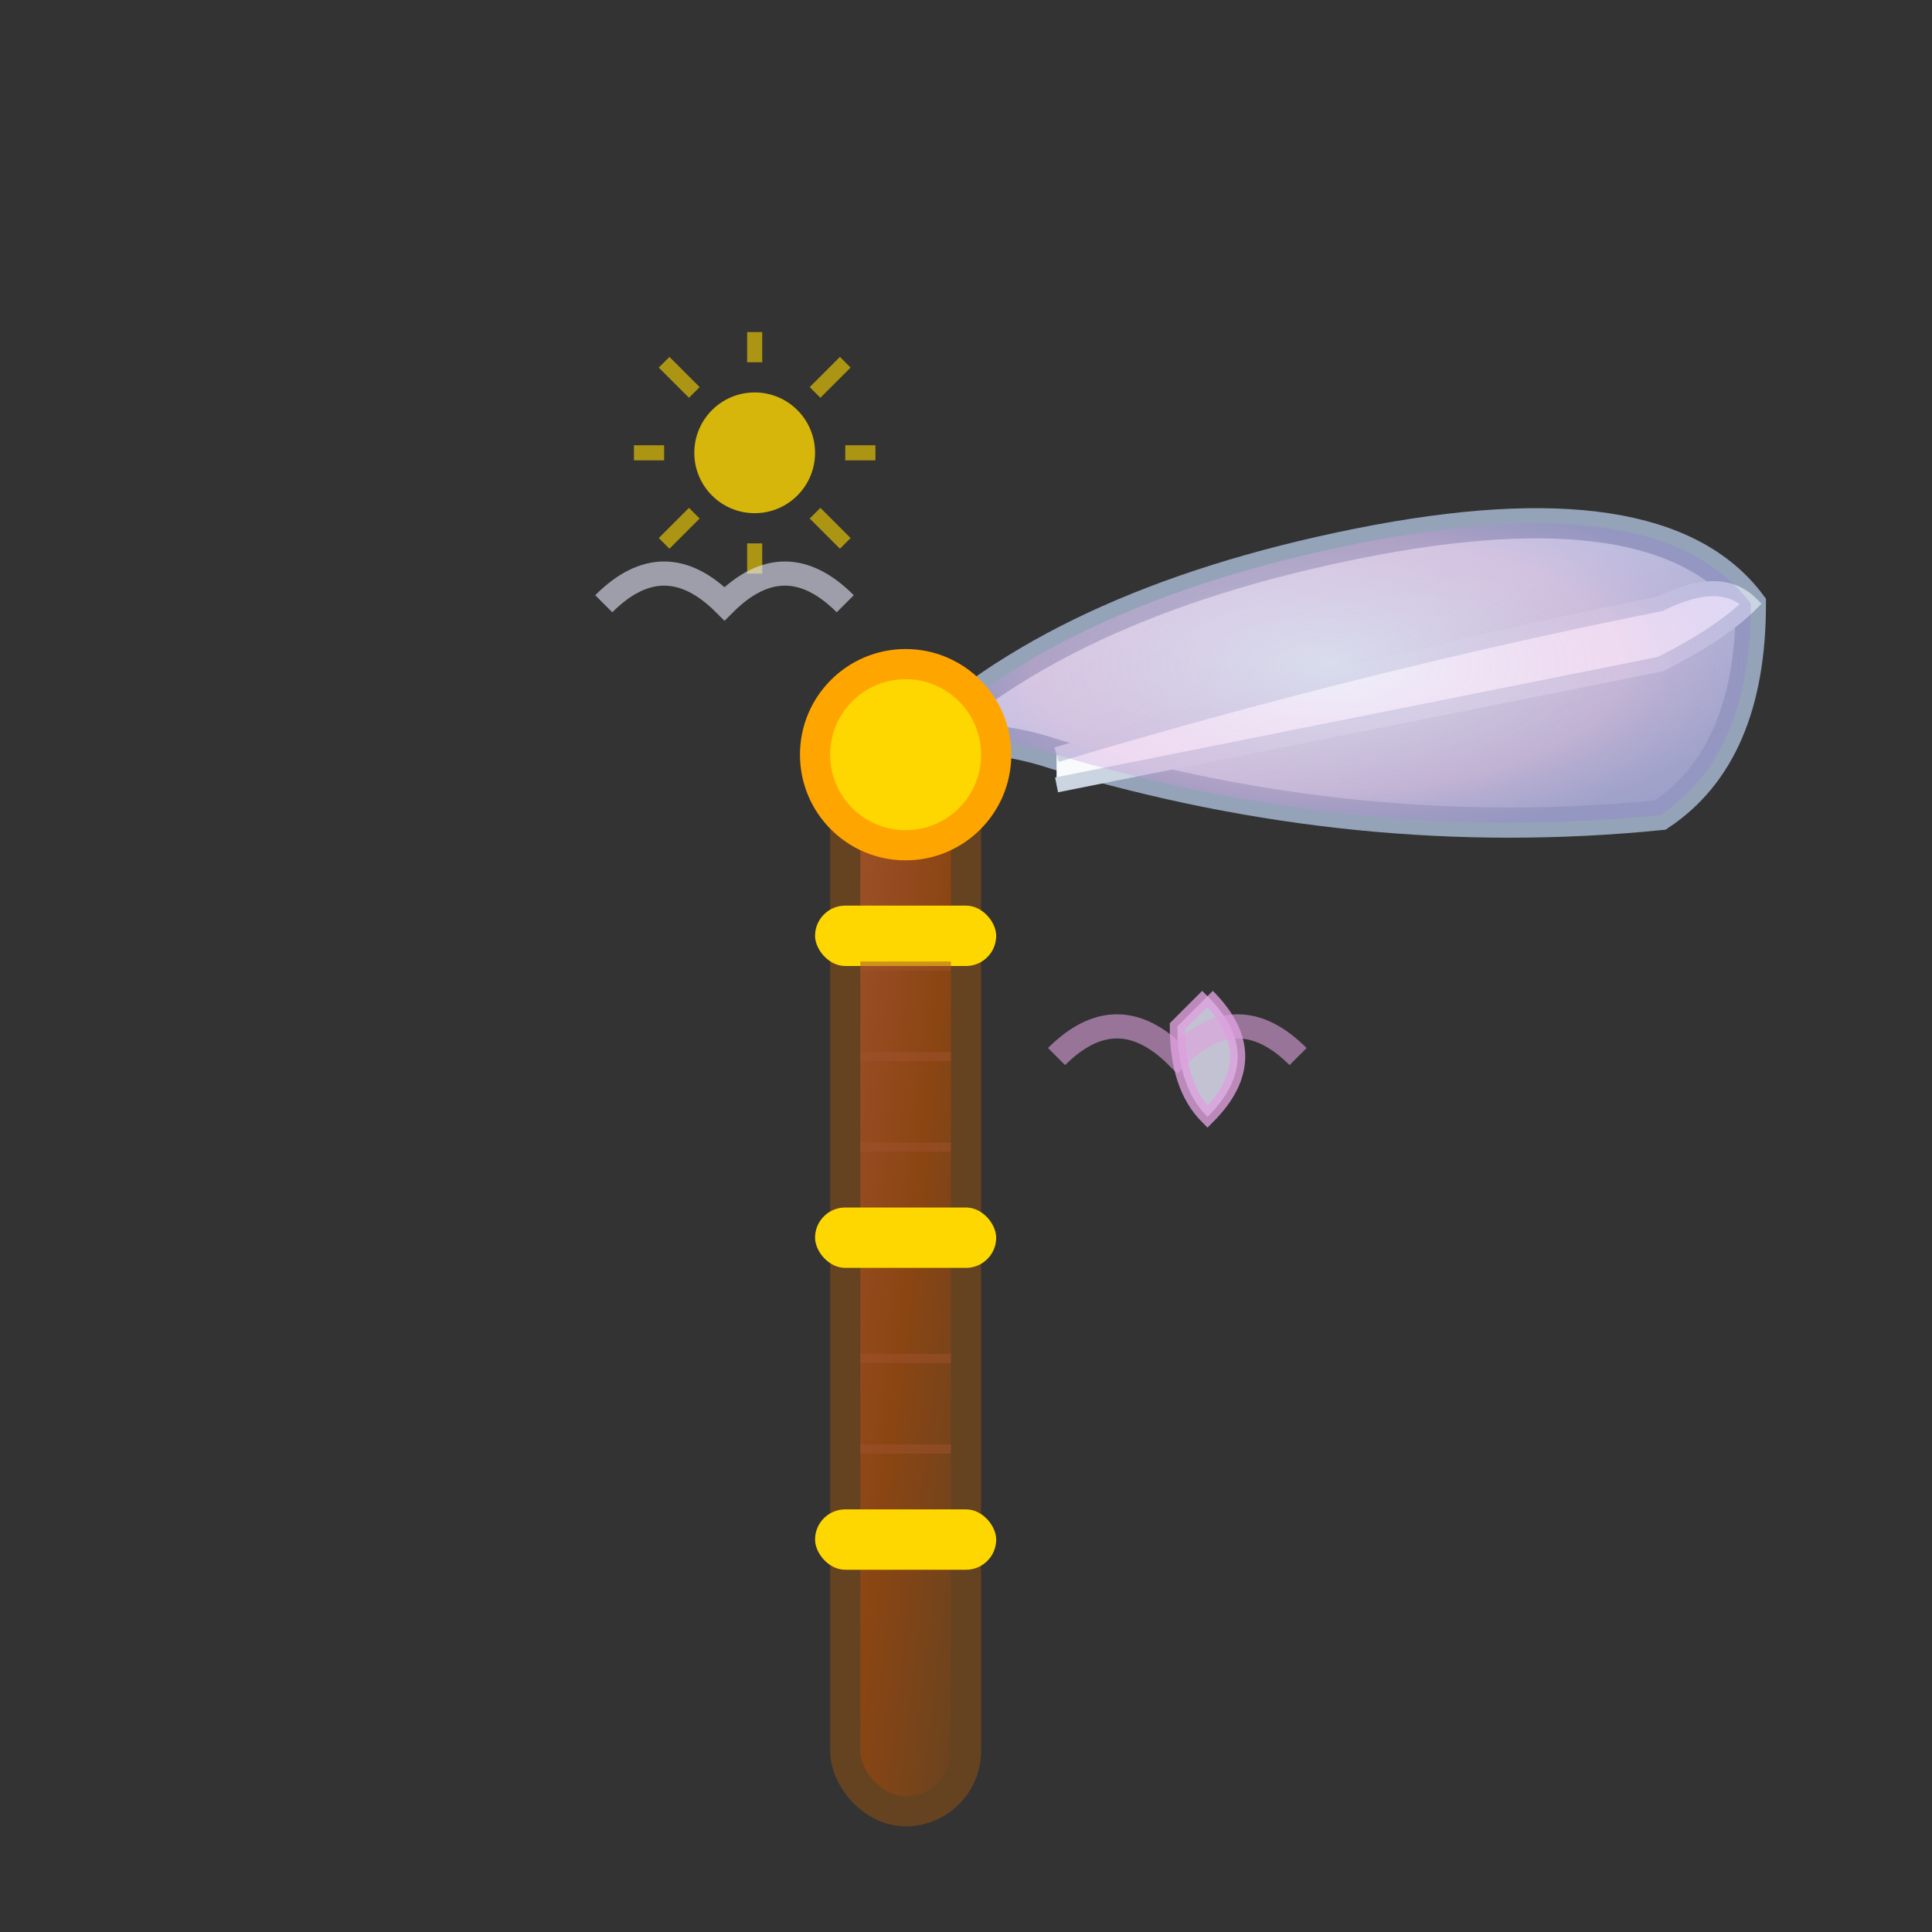<svg width="64" height="64" viewBox="0 0 64 64" xmlns="http://www.w3.org/2000/svg">
  <rect x="0" y="0" width="64" height="64" fill="#333333" stroke="none"/>
  <defs>
    <linearGradient id="staffGrad" x1="0%" y1="0%" x2="100%" y2="100%">
      <stop offset="0%" style="stop-color:#A0522D;stop-opacity:1" />
      <stop offset="50%" style="stop-color:#8B4513;stop-opacity:1" />
      <stop offset="100%" style="stop-color:#654321;stop-opacity:1" />
    </linearGradient>
    <linearGradient id="bladeGrad" x1="0%" y1="0%" x2="100%" y2="100%">
      <stop offset="0%" style="stop-color:#E2E8F0;stop-opacity:1" />
      <stop offset="50%" style="stop-color:#CBD5E1;stop-opacity:1" />
      <stop offset="100%" style="stop-color:#94A3B8;stop-opacity:1" />
    </linearGradient>
    <radialGradient id="celestialGlow" cx="50%" cy="50%" r="50%">
      <stop offset="0%" style="stop-color:#E6E6FA;stop-opacity:0.8" />
      <stop offset="70%" style="stop-color:#DDA0DD;stop-opacity:0.6" />
      <stop offset="100%" style="stop-color:#9370DB;stop-opacity:0.4" />
    </radialGradient>
  </defs>

  <!-- Staff handle -->
  <rect x="28" y="25" width="4" height="35" rx="2"
        fill="url(#staffGrad)" stroke="#654321" stroke-width="1"/>

  <!-- Staff decorative bands -->
  <rect x="27" y="30" width="6" height="2" rx="1" fill="#FFD700"/>
  <rect x="27" y="40" width="6" height="2" rx="1" fill="#FFD700"/>
  <rect x="27" y="50" width="6" height="2" rx="1" fill="#FFD700"/>

  <!-- Scythe blade -->
  <path d="M30 25 Q35 20 45 18 Q55 16 58 20 Q58 25 55 27 Q45 28 35 25 Q32 24 30 25"
        fill="url(#bladeGrad)" stroke="#94A3B8" stroke-width="1"/>

  <!-- Blade edge -->
  <path d="M35 25 Q45 22 55 20 Q57 19 58 20 Q57 21 55 22 Q45 24 35 26"
        fill="#F8FAFC" stroke="#CBD5E1" stroke-width="0.5"/>

  <!-- Celestial glow around blade -->
  <path d="M30 25 Q35 20 45 18 Q55 16 58 20 Q58 25 55 27 Q45 28 35 25 Q32 24 30 25"
        fill="url(#celestialGlow)" opacity="0.6"/>

  <!-- Staff connection ornament -->
  <circle cx="30" cy="25" r="3"
          fill="#FFD700" stroke="#FFA500" stroke-width="1"/>

  <!-- Celestial symbols -->
  <g transform="translate(25,15)">
    <!-- Sun symbol -->
    <circle cx="0" cy="0" r="2" fill="#FFD700" opacity="0.8"/>
    <g stroke="#FFD700" stroke-width="0.5" opacity="0.6">
      <line x1="-3" y1="0" x2="-4" y2="0"/>
      <line x1="3" y1="0" x2="4" y2="0"/>
      <line x1="0" y1="-3" x2="0" y2="-4"/>
      <line x1="0" y1="3" x2="0" y2="4"/>
      <line x1="-2" y1="-2" x2="-3" y2="-3"/>
      <line x1="2" y1="2" x2="3" y2="3"/>
      <line x1="2" y1="-2" x2="3" y2="-3"/>
      <line x1="-2" y1="2" x2="-3" y2="3"/>
    </g>
  </g>

  <g transform="translate(40,35)">
    <!-- Moon crescent -->
    <path d="M0 -2 Q2 0 0 2 Q-1 1 -1 -1 Q-1 -1 0 -2"
          fill="#E6E6FA" opacity="0.8" stroke="#DDA0DD" stroke-width="0.5"/>
  </g>

  <!-- Handle grip texture -->
  <g stroke="#A0522D" stroke-width="0.3" opacity="0.5">
    <line x1="28.5" y1="32" x2="31.5" y2="32"/>
    <line x1="28.5" y1="35" x2="31.5" y2="35"/>
    <line x1="28.5" y1="38" x2="31.5" y2="38"/>
    <line x1="28.5" y1="45" x2="31.5" y2="45"/>
    <line x1="28.5" y1="48" x2="31.5" y2="48"/>
  </g>

  <!-- Mystical energy wisps -->
  <path d="M20 20 Q22 18 24 20 Q26 18 28 20"
        fill="none" stroke="#E6E6FA" stroke-width="0.8" opacity="0.6"/>
  <path d="M35 35 Q37 33 39 35 Q41 33 43 35"
        fill="none" stroke="#DDA0DD" stroke-width="0.8" opacity="0.6"/>
</svg>
